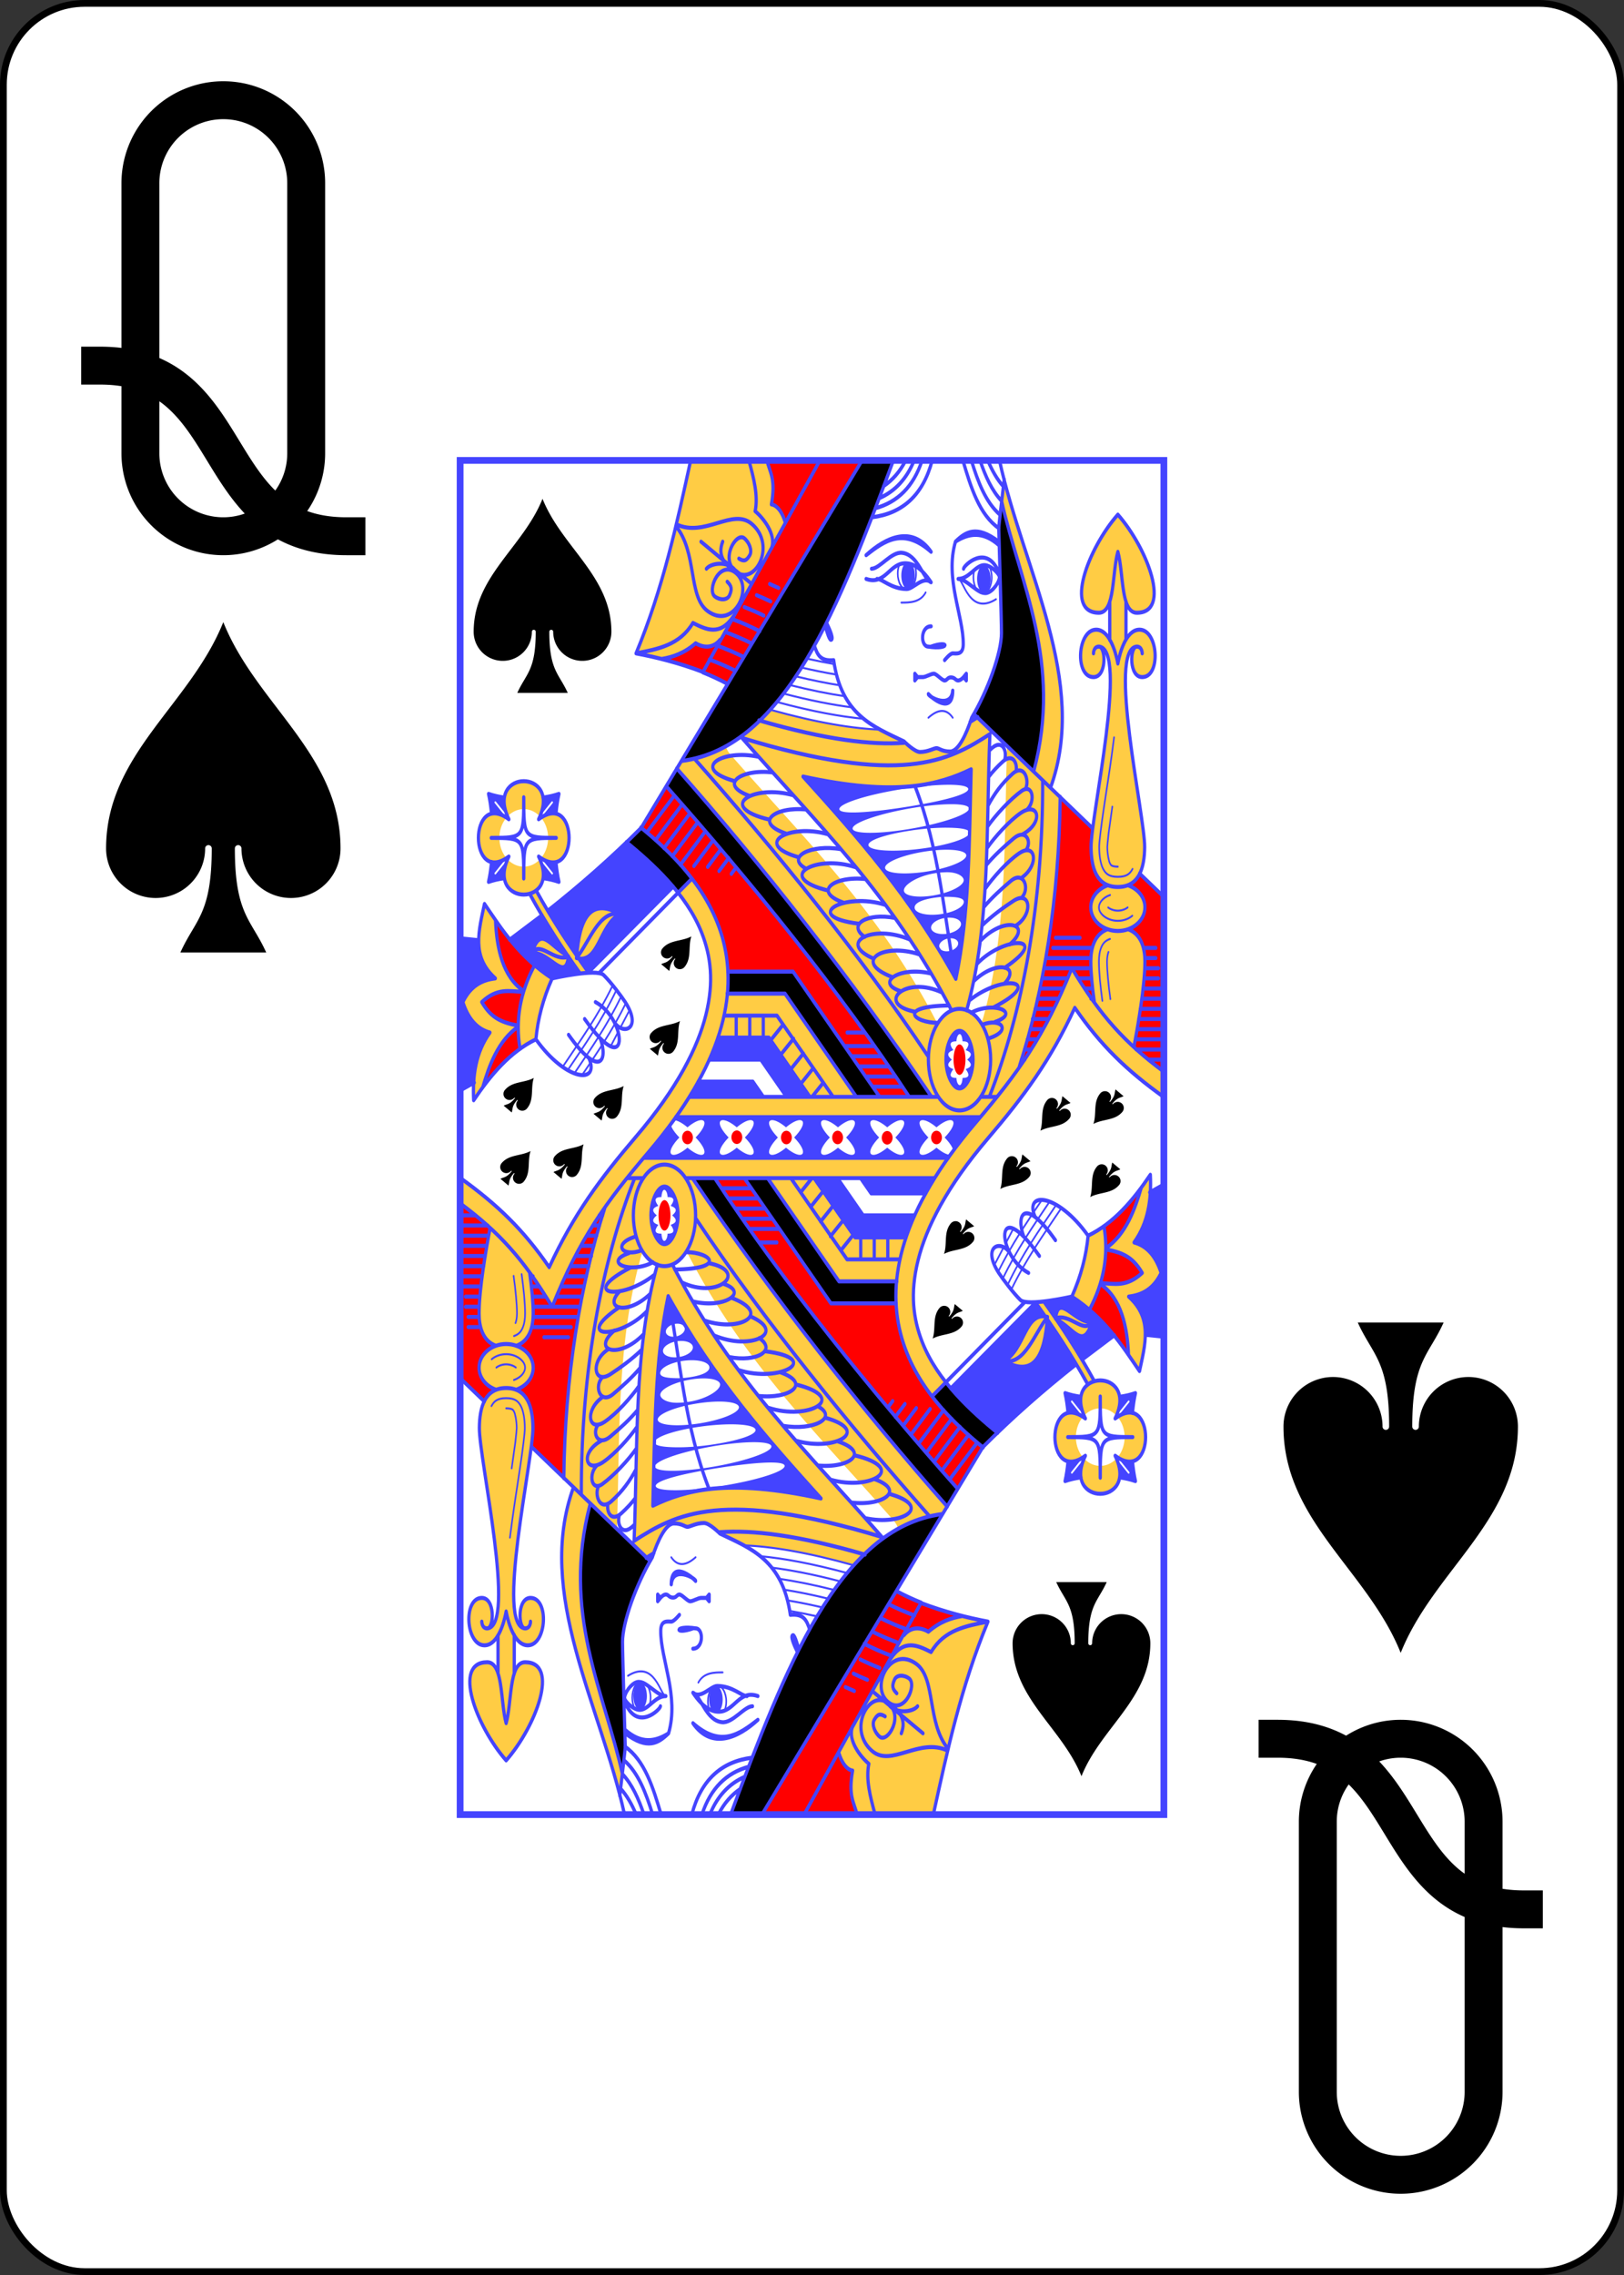 <svg xmlns="http://www.w3.org/2000/svg" xmlns:xlink="http://www.w3.org/1999/xlink" height="336" preserveAspectRatio="none" viewBox="-120 -168 240 336" width="240" xmlns:v="https://vecta.io/nano"><rect x="-120" y="-168" width="240" height="336" fill="#333333" stroke="none"/><defs><symbol id="A" viewBox="-500 -500 1000 1000" preserveAspectRatio="xMinYMid"><path d="M-260 100c300 0 220 360 520 360M-175 0v-285a175 175 0 0 1 350 0v570a175 175 0 0 1-350 0z" stroke="#000" stroke-width="80" stroke-linecap="square" stroke-miterlimit="1.5" fill="none"/></symbol><symbol id="B" viewBox="-600 -600 1200 1200" preserveAspectRatio="xMinYMid"><path d="M0-500c100 250 355 400 355 685a150 150 0 0 1-300 0 10 10 0 0 0-20 0c0 200 50 215 95 315h-260c45-100 95-115 95-315a10 10 0 0 0-20 0 150 150 0 0 1-300 0c0-285 255-435 355-685z" fill="#000"/></symbol><symbol id="C" preserveAspectRatio="none" viewBox="0 0 1300 2000"><g transform="matrix(-1 0 0 1 1300 0)"><path stroke="#44f" stroke-linecap="round" stroke-linejoin="round" stroke-width="3" fill="none" d="M986.603 811.202l17.525 26.837m3.576 5.477l14.288 21.88m-28.503-64.528c12.595 20.813 26.365 39.794 40.672 57.94m3.681 4.637l18.38 22.414m3.58 4.268l14.837 17.57m-72.351-116.419c25.655 42.892 56.331 77.957 86.527 113.771m-77.496-122.804c26.598 44.899 58.724 81.183 90.152 118.553m-83.262-125.392c27.228 45.115 59.987 81.61 91.789 119.595M91.99 409.09c5.346 34.4 12.365 69.897 17.979 99.543s9.608 54.847 9.523 62.492c-.145 13.187-2.604 25.095-7.352 32.221S101.334 615 85 615s-22.393-4.529-27.141-11.654m37.371-91.922l6.813 38.99c1.65 10.708 2.461 19.517 2.449 20.547-.126 11.422-3.037 21.371-4.834 24.068-1.554 2.333-1.961 2.671-3.316 3.332S91.781 600 85 600m14.244 41.859C113.484 645.758 120 654.053 120 660c0 3.875-2.134 8.183-8.246 12.461S95.97 680 85 680s-20.642-3.261-26.754-7.539m41.23 34.303c8.836 2.486 12.848 6.436 15.93 11.998S120 732.046 120 740c0 15.201-2.706 36.775-6.41 58.111m-10.641-137.828C99.903 662.338 92.86 665 85 665c-7.997 0-15.198-2.76-18.152-4.828m35.438 65.859C103.523 728.265 105 733.947 105 740c0 13.42-2.566 34.674-6.189 55.545M726.76 368.279c-86.906 19.393-152.067 27.729-201.921 29.296m190.774-40.986c-65.672 14.19-118.49 21.873-161.445 25.042m148.87-37.371c-49.768 10.383-91.885 16.912-127.756 20.523m115.505-33.013c-38.303 7.698-71.908 13.042-101.508 16.491m90.858-29.388c-30.036 5.827-57.089 10.165-81.515 13.253m71.583-26.359c-23.347 4.37-44.835 7.816-64.642 10.458m54.01-23.508c-18.048 3.239-34.946 5.91-50.783 8.073M390 380c11.945-13.956 27.221-12.698 45 0m5-185c10 15 30 15 45 15m-175-5c50 25 60-30 70-30m-29.98-12.945c1.143 3.178 1.786 6.766 1.786 10.564 0 13.036-7.581 23.604-16.933 23.604s-16.933-10.568-16.933-23.604c0-5.798 1.5-11.108 3.988-15.217m166.631-3.796c1.908 3.82 3.026 8.463 3.026 13.47 0 13.036-7.581 23.604-16.933 23.604s-16.933-10.568-16.933-23.604c0-4.033.725-7.829 2.004-11.149"/><use xlink:href="#B" height="90" width="90" transform="matrix(.766 -.514 .643 .613 1124.603 930.563)"/><use xlink:href="#B" height="90" width="90" transform="matrix(.766 -.514 .643 .613 1130.603 1038.563)"/><use xlink:href="#B" height="90" width="90" transform="matrix(.766 -.514 .643 .613 1032.603 1028.563)"/><use xlink:href="#B" height="90" width="90" transform="matrix(.766 -.514 .643 .613 958.603 942.563)"/><use xlink:href="#B" height="90" width="90" transform="matrix(.766 -.514 .643 .613 854.603 846.563)"/><use xlink:href="#B" height="90" width="90" transform="matrix(.766 -.514 .643 .613 833.603 721.563)"/></g></symbol><symbol id="D" preserveAspectRatio="none" viewBox="0 0 1300 2000"><path stroke="#44f" stroke-linecap="round" stroke-linejoin="round" stroke-width="6" fill="none" d="M435 885c0 19.891-6.058 38.968-16.841 53.033S392.75 960 377.5 960s-29.875-7.902-40.659-21.967S320 904.891 320 885c0-41.421 25.744-75 57.5-75s57.5 33.579 57.5 75h0m-17.923 55h458.949m-567.756 0h28.757m2.463 30h561.987M131.845 543.196l219.19-168.607M0 644.615l44.832-34.486m1093.334 55.053c-60.174-37.999-118.041-78.629-172.87-122.725m243.284 165.45l-59.891-36.121M557.518 0l407.928 542.578m334.284 517.187c-68.477 39.278-116.733 76.573-164.284 131.813-44.949-77.848-93.918-130.607-160.209-192.689-76.06-71.231-114.274-131.591-129.371-180.426s-8.908-86.603 7.949-120.969c28.317-57.727 91.513-102.355 139.07-133.864M499.685.037c99.152 212.415 198.829 423.741 390.656 443.814M364.365 812.312c-44.288-126.899-35.856-269.682-43.028-408.135 76.717 39.852 163.357 77.441 457.882 5.761-134.632 123.189-277.526 232.116-386.762 401.909m-36.48-355.722c29.63 11.748 64.921 21.562 110.043 25.154 51.306 4.084 115.563.486 200.578-14.406-98.578 87.128-198.392 177.482-282.246 298.861-24.965-94.927-24.797-201.063-28.375-309.609h0m511.366-15.719C719.63 574.076 560.439 730.575 436.094 879.438M223.892 472.869c-.823 183.169 37.986 343.482 98.116 466.271M191.498 496.713c2.086 150.922 30.405 286.392 75.553 398.739m162.457 44.016C578.783 763.04 746.552 593.77 899.911 454.841m-429.556 485.17c125.198-152.936 293.79-318.994 448.601-458.633M525 940l160-185h120.419M567.926 940.05L699.861 787.5H806.65M611.465 939.39L714.723 820h97.264M654.392 939.439l75.192-86.939h93.897m-126.085 86.899L744.445 885h95.046m-99.416 54.736l19.231-22.236H860m46.392-288.077l157.394 127.254M871.924 617.813l171.32 139.198M459.619 481.348C414.869 573.513 406.452 669.627 385 765M303.656-.002c-44.562 162.791-165.042 327.08-94.233 483.475M240.1 458.28C187.085 297.86 265.541 182.854 300.096 58.96m505.715 271.174c14.888-6.445 30.422-12.16 46.149-17.214M.097 902.739C71.866 860.067 117.037 820.617 170 750c50 100 99.857 155.164 176.979 227.389 281.561 263.684 94.151 409.61-13.084 480.47M377.5 842.5c4.423 0 9.318 2.003 14.867 9.24S402.5 871.022 402.5 885s-4.584 26.022-10.133 33.26-10.444 9.24-14.867 9.24-9.318-2.003-14.867-9.24S352.5 898.978 352.5 885s4.584-26.022 10.133-33.26 10.444-9.24 14.867-9.24h0M1130 765c16.819 30.213 26.654 60.208 30 90 47.231 18.324 82.887 51.837 115 90 2.342-37.044-4.297-71.387-30-100 23.35-4.999 40.003-20.019 50-45-14.528-24.402-35.976-32.699-60-35 44.875-32.167 30.266-71.339 20-110-32.963 38.744-63.867 77.98-125 110h0m170-59.167l-34.324 2.86M1300 930.555l-26.171-11.632m-81.102-82.498c37.698 20.42 54.567 59.519 65.28 89.01m-75.038-140.513c26.555-.869 48.454-6.172 77.031 15.077-14.637 19.516-30.136 29.721-67.201 34.643m41.83-155.485c-1.995 40.389-12.783 83.276-52.204 104.577m-20.082-38.311c26.538 39.875 36.074 80.877 26.979 123.434M1130 765s-82.168-15-95-5-32.969 31.307-40 40c-31.97 39.527 3.645 49.729 20 30m35-30c-59.312 25.45-64.226 120.615 20 25m-28.807 28.529c-14.944 32.294.758 60.301 58.5-5.248m-37.508 34.31c-21.191 38.702 41.57 35.553 97.815-27.591m-96.748-99.2c33.572-37.624 66.287-76.827 96.446-120.735m-81.24 122.622c32.493-36.683 64.095-75.006 93.255-117.826M1085 735c-4.952-58.002-25.404-90.068-80-65 38.526 16.691 38.618 74.158 80 65h0m-80-65c37.807-6.254 56.14 40.797 80 65m15-2.668c35-15 50.673-47.071 67.282-5-32.282-2.084-62.282 45-67.282 5h0m.066.514c26.326 8.267 52.462-23.905 67.216-5.514M1155 585c-75 45-75-100 0-55-45-75 100-75 55 0 75-45 75 100 0 55 45 75-100 75-55 0h0m87.5-27.5c-60 0-60 0-60-60 0 60 0 60-60 60 60 0 60 0 60 60 0-60 0-60 60-60h0m-119.526-36.157c-1.248-10.594-3.073-20.44-5.474-28.843 8.577 2.45 18.654 4.3 29.498 5.55m-.243 118.928c-10.751 1.249-20.742 3.09-29.255 5.522 2.422-8.479 4.258-18.424 5.507-29.126m118.941-.388c1.25 10.85 3.1 20.933 5.552 29.514-8.414-2.404-18.274-4.23-28.883-5.478m-.041-119.038c10.625-1.248 20.499-3.076 28.924-5.483-2.415 8.453-4.247 18.364-5.495 29.029M357.959 386.261l-14.283-7.126m404.393 4.804c-125.618 29.149-209.18 36.599-268.277 33.139M355.99 456.129c29.627 11.745 64.914 21.559 110.029 25.15 51.303 4.084 115.556.486 200.564-14.404C568.012 554 468.16 644.256 384.25 765.713c-25.012-94.805-24.711-201.036-28.26-309.584h0M85 135c10.787 31.13 5 90 35 90 65 0 20-95-35-145-55 50-100 145-35 145 30 0 24.213-58.87 35-90h0M40 285s0-10 10-10c12.881 0 15 45-10 45-35 0-30-70 5-70 30 0 40 50 40 50s10-50 40-50c35 0 40 70 5 70-25 0-22.881-45-10-45 10 0 10 10 10 10m-10-10c-55 2.668 15 250 14.491 296.289C134.168 600.673 125 630 85 630s-49.168-29.327-49.491-58.711C35 525 105 277.668 50 275m20-10.016v-56.65m30 56.856v-56.445m3.206 418.649C121.818 632.488 135 645.167 135 660c0 19.33-22.386 35-50 35s-50-15.67-50-35c0-14.83 13.177-27.506 31.782-32.604m-.851 65.08C41.675 699.577 35 720.74 35 740c0 36.244 13.136 96.133 20.364 126.343m73.005-65.666C132.147 778.914 135 756.89 135 740c0-19.399-6.772-40.731-31.462-47.677M256.892 885h6.386M0 885h28.737m216.834-15h11.901M0 870h51.088m182.582-15h18.578M0 855h52.54m170.391-15h24.093M0 840h49.346m163.424-15h29.898M0 825h46.444m156.748-15h34.543M0 810h43.541m150.942-15h38.897m-103.918 0h5.225M0 795h40.638m145.427-15h42.961m-97.242 0h14.514M0 780h38.316m139.912-15h46.734m-91.146 0h24.673M10 765h26.284m98.403-15h86.502M10 750h24.543m100.435-15h83.018M15 735h20.123m97.532-15H205m-190 0h22.845M155 705h45m125-195c-11.823-17.571-24.455-31.947-45.421-47.163-21.678-15.732-32.015 9.636-23.863 22.705M325 540c-13.684-15.717-40.727-39.318-62.257-51.807-20.397-11.832-26.523 15.099-9.535 27.995m73.441 56.351c-13.684-15.717-40.423-39.856-62.257-51.807-33.042-18.086-43.839 14.159-2.743 31.807m68.033 79.606c-13.684-15.717-40.423-39.856-62.257-51.807-30.812-16.866-37.656 16.866-5.116 35.807m65.759-18.456c-13.861-13.59-33.316-27.705-50.773-39.513-22.074-14.931-34.105 4.474-22.836 17.226m77.737 83.987c-13.77-13.233-32.62-26.885-49.583-38.358-24.045-16.263-36.173 12.272-19.252 25.316m72.12 40.26c-16.237-12.964-39.967-26.862-58.055-36.269-31.27-16.261-36.887 20.479-3.298 37.121m65.315 22.485c-45.63-38.6-98.239-25.301-54.442 5.056m60.578 28.858c-49.783-42.234-140.14-42.27-51.454 5.5m65.03 48.069c-62.846-40.071-141.739-29.441-43.897 10.661m40.895 7.628c-43.416-18.163-92.791.21-43.971 13.658m23.615 4.177c-36.462-11.384-55.926 9.427-11.424 20.211m-.735-386.375c-7.192-7.586-15.51-14.892-25.859-22.401-17.521-12.715-26.719.327-25.123 12.488m49.503-29.247l-4.059-3.014c-19.412-14.087-28.607 3.442-24.227 16.361m57.628 327.772c-41.829-32.623-87.13-22.987-57.826 2.599m102.835 33.088c97.552 1.04 65.936 25.615 21.194 25.634m-7.5-44.952c31.879-11.92 60.58-9.172 74.958-1.629 16.817 8.823 14.04 24.205-26.164 30.349m-28.448-56.704c58.577-11 103.695 13.949 55.485 26.189m-34.411-54.317c67.421-18.097 125.455 10.742 49.426 33.663m-31.897-55.65c69.253-23.471 135.427 4.475 67.152 28.145m-39.269-60.029c50.502-8.008 88.675 9.666 55.551 28.022m-38.523-47.188c77.254-19.945 157.955 17.262 48.763 27.753m-11.91-66.01c57.176-5.002 100.009 18.027 40.226 35.034m-22.25-52.405c75.248-19.798 151.842 14.609 51.224 34.336m-23.275-61.119c55.645-7.643 102.468 11.747 64.246 28.765m-40.349-50.813c71.57-16.516 140.665 14.62 53.46 34.064m-13.463-70.602c57.115-4.525 99.001 18.874 36.455 35.786m-12.802-56.768c73.88-16.895 144.864 16.899 43.681 36.081m-5.273-69.844c57.765-5.504 101.75 17.66 42.025 34.797m-16.39-57.859c68.018-11.92 127.591 17.438 43.802 36.027M645.552 273.862c-5.1 11.617-9.958 23.398-35.552 21.138-14.372 81.302-73.773 98.388-130 120 0 0-19.419 15.646-29.419 15.646-15 0-25.581-5.646-30.581-5.646s-10 5-25 5-30-25-40-50c-30-40-55-96.045-55-125 0-20 5.003-149.999 5-155-.002-3.089-5.728-42.446-10.104-72.074m328.037 212.395c-6.317 10.231-13.74 24.421-7.933 24.679 2.734.121 6.97-10.378 10.244-19.906M904.16 494.814l50.564 54.175m-64.734-40.786l48.735 52.216m-63.377-39.332l48.019 51.449m-61.73-37.568l46.154 49.451m-60.775-36.544l45.963 49.246m-60.147-35.872l35.288 37.809m-49.458-24.419l24.026 25.742m-38.824-13.026l17.842 19.116m-31.643-5.332l8.928 9.566M482.759 925h55.419m-42.282-15h55.008m-42.693-15h55.829m-42.693-15h55.419m-42.282-15h55.419m-36.946-20H585m205-25v32.5M765 820v32.5M740 820v32.5m-36.732-19.232l22.578 22.578m-41.757-1.757l23.399 23.399m-41.552-1.552l22.783 22.783m-40.525-.525l22.578 22.578m-41.552-1.552l20.731 20.731m141.345-629.195c15.63-6.297 31.834-11.835 48.115-16.69m-63.254-3.714c15.845-6.355 32.273-11.933 48.765-16.813m-64.099-3.053c16.181-6.504 32.973-12.196 49.824-17.161m-64.098-1.096c16.426-6.797 33.542-12.736 50.759-17.91m-58.186-5.144c11.718-4.608 23.734-8.797 35.842-12.6m-48.416-8.347c8.464-3.276 17.075-6.335 25.756-9.191m-40.617-10.697l16.37-5.825m172.352-88.082c-51.863 19.822-103.681-24.662-138.977-.81C715 125 755 185 789.335 165.189 821.135 146.84 790 105 775 115c-9.303 6.202-14.888 18.309-10 25 6.18 8.459 10.489 9.628 20 5m116.467-47.867c-39.705 38.323-22.12 103.879-58.726 125.388-48.317 28.389-85.238-33.553-52.57-56.007 30.256-20.796 54.606 25.324 39.12 34.554-9.604 5.724-22.937 5.55-26.869-1.743-4.972-9.221-4.172-13.613 4.102-20.203M765 180l90-60m-10 40c-10-10-45.467-11.357-55 5 22.008-11.038 34.763-24.757 25-45m-20 110c25 30 50 20 75 10 24.055 32.765 64.661 38.666 105 45M725 130c-10-20 15-45 30-55-5.851-23.051 2.707-48.99 11.594-74.995M700 90c10-25 25-25 25-25-8.483-38.172 3.289-47.867 8.187-64.931M427.964.018c17.101 51.73 55.349 78.382 111.355 83.976M446.671.044c15.961 38.8 45.366 61.656 86.47 70.639M461.245.016c13.98 27.431 35.684 45.703 64.338 55.732M476.996.108c10.384 16.345 24.002 28.856 40.641 37.786M371.264.044c-14.92 40.152-30.346 80.031-66.568 100.241M355.609.044c-12.266 31.761-26.47 61.802-52.938 80.255m36.9-80.278c-9.837 23.176-21.679 44.51-39.856 59.863M325.157.084c-7.692 14.638-16.88 27.881-28.889 38.46M305 120c41.102-25.066 61.561-14.287 80 0 20 55-15 110-14.419 151.676.216 15.477 11.727 13.449 19.419 13.324 4.999-.081 15 10 15 10M305 125c29.586-20.976 55.476-17.507 80-5m45 125c20 0 20 30 5 30-40 5-40-10-5 0m-65 40v10l5-5-5-5h0m90 5l5-5v10l-5-5h0m-85 0s5 5 10 5 5.244-4.01 12.322-4.485C400 320 400 325 405 325s15-10 20-10 15 5 20 5h10m-65 20c3.07 28.452 45.614 8.689 45 5-5 5-44.772 31.851-45-5h0m40-205c51.536-36.719 85.865-16.182 120 5-35.405-25.982-85-45-120-5h0m110 25c-15 0-36.47-25.385-56.386-23.549C453.799 139.2 445 175 430 180c17.935-21.408 33.794-28.219 48.07-28.065C507.274 152.251 515 185 550 175m-120 5c15-10 32.809 10.043 45.174 9.945C504.082 189.717 519.494 175 530 175m-150 0c-20 0-30.874-19.165-47.032-20.29-12.341-.86-29.195 12.612-29.195 17.612 0 7.071 11.237 20.708 22.743 23.258C342.908 199.214 362.812 175.349 380 175h0m-75-10c22.643-42.75 64.953-9.492 65-5m450 105c15 15 35 10 45 5 20.519 14.656 42.757 20.72 62.683 23.229m-75.816 19.108C895.106 299.118 938.831 290.348 975 285 924.901 188.223 899.901 94.153 874.117-.002m-22.251 312.339C895.106 299.118 938.831 290.348 975 285 924.901 188.223 899.901 94.153 874.117-.002m-23.104 312L635.367 0m292.286 293.265C907.757 290.72 885.519 284.657 865 270c-10 5-30 10-45-5" transform="matrix(-1 0 0 1 1300 0)"/></symbol><symbol id="E" preserveAspectRatio="none" viewBox="0 0 1300 2000"><path fill="#000" d="M499.674 0c99.157 212.426 198.842 423.784 391.404 444.248L557.508 0zM299.898 59.855C265.541 182.854 187.085 297.86 240.1 458.279l109.775-85.334C322.205 333.641 300 282.29 300 255c0-20 5.003-149.999 5-155-.001-2.004-2.411-19.274-5.102-40.145zM899.91 454.842C746.551 593.77 578.784 763.041 429.508 939.469l40.848.543c125.198-152.936 293.789-318.994 448.6-458.633zm65.791 87.457c-28.872 19.187-64.125 44.128-93.979 75.523l25.551 20.043c30.23-29.844 65.96-54.59 95.6-73.979-9.281-6.879-18.471-14.107-27.172-21.588zM685 755L525.102 939.883 570 940l129.861-152.5H806.65L805 755z" transform="matrix(-1 0 0 1 1300 0)"/></symbol><symbol id="F" preserveAspectRatio="none" viewBox="0 0 1300 2000"><path fill="#44f" d="M472.5 150c-6.904 0-12.5 8.954-12.5 20s5.596 20 12.5 20 12.5-8.954 12.5-20-5.596-20-12.5-20zm-140 5c-6.904 0-12.5 8.954-12.5 20s5.596 20 12.5 20 12.5-8.954 12.5-20-5.596-20-12.5-20zm23.49 301.129c3.549 108.548 3.248 214.779 28.26 309.584C468.16 644.256 568.012 554 666.584 466.875c-85.008 14.89-149.262 18.489-200.564 14.404-45.115-3.592-80.402-13.405-110.029-25.15zm42.926 22.922c22.576.103 52.528 2.344 83.498 6.246 65.746 8.284 118.153 21.659 117.055 29.873s-56.309 5.079-122.053-3.205-117.118-18.579-116.027-26.793c.534-4.02 14.072-6.229 37.527-6.121zM1117.5 492.5c2.401 8.404 4.227 18.249 5.475 28.844v.361c7.388-1.364 16.466.084 27.232 5.623l-21.267-21.268a1.5 1.5 0 0 1 1.045-2.576 1.5 1.5 0 0 1 1.076.455l21.268 21.268c-5.529-10.748-6.981-19.813-5.629-27.193-10.729-1.249-20.702-3.086-29.199-5.514zm130 0c-8.425 2.407-18.299 4.234-28.924 5.482h-.279c1.361 7.386-.087 16.461-5.623 27.223l21.266-21.266a1.5 1.5 0 0 1 2.456.462 1.5 1.5 0 0 1-.335 1.66l-21.267 21.268c10.756-5.534 19.827-6.984 27.211-5.627v-.172c1.249-10.665 3.081-20.576 5.496-29.029zm-853.6 15.258c20.384.103 47.429 2.344 75.393 6.246 59.364 8.284 106.684 21.659 105.691 29.873s-49.917 8.157-109.277-.127-106.684-21.659-105.691-29.873c.486-4.019 12.709-6.227 33.885-6.119zm7.695 34.68c15.094-.075 32.615.814 50.479 2.563 51.501 5.041 94.008 14.752 93.676 23.004s-42.347 10.855-93.85 5.814-92.983-15.817-92.65-24.068c.203-5.087 15.52-7.179 42.346-7.312zm590.814 21.094c-26.288 17.831-58.004 39.716-85.844 65.822l156.686 126.445 17.697-20.102c-37.378 4.62-38.724-49.57-75.949-65.697 53.451-24.542 74.165 5.695 79.658 61.402 18.288-21.222 36.203-43.132 53.461-66.25-50.496-31.89-99.368-65.632-145.709-101.621zm92.248 167.871l-3.709 4.295c1.306-.161 2.653-.388 4.051-.697l-.342-3.598zm-21.406 24.396l1.324 1.023C1092.824 758.22 1130 765 1130 765c33.235-17.408 57.528-36.95 78.082-57.385l-59.211-35.719c-15.553 20.888-31.646 40.782-48.066 60.072 34.429-15.142 49.998-46.38 66.478-4.637-32.143-2.075-62.02 44.581-67.213 5.5l-21.611 24.854zM399.885 574.988c12.139-.075 26.23.814 40.598 2.563 41.421 5.041 74.783 15.817 74.516 24.068s-34.059 10.855-75.48 5.814-74.783-15.817-74.516-24.068c.164-5.087 13.308-8.243 34.883-8.377zm814.908 12.684l21.267 21.268a1.5 1.5 0 0 1-.66 2.535 1.5 1.5 0 0 1-1.461-.414l-21.266-21.266c5.537 10.764 6.984 19.84 5.621 27.227h.322c10.609 1.248 20.468 3.074 28.883 5.479-2.428-8.497-4.263-18.47-5.512-29.199-7.381 1.352-16.447-.099-27.195-5.629zm-64.588.002c-10.75 5.53-19.816 6.98-27.197 5.627v.072c-1.249 10.702-3.085 20.648-5.508 29.127 8.497-2.428 18.47-4.265 29.199-5.514-1.352-7.38.1-16.446 5.629-27.193l-21.268 21.268a1.5 1.5 0 0 1-2.535-.66 1.5 1.5 0 0 1 .414-1.461zm-750.254 20.547c7.756-.014 16.339.596 25.049 1.779 30.51 4.147 55.198 16.746 55.244 25s-24.648 11.585-55.16 7.438-55.282-14.199-55.328-22.453c-.032-5.623 11.687-11.731 30.195-11.764zm2.941 36.283A138.68 138.68 0 0 1 415 645c25.086 2.107 44.778 7.028 45.422 14.979s-19.171 12.686-44.256 10.578-45.944-10.261-46.588-18.211c-.523-6.467 13.793-7.764 33.314-7.842zm-6.371 30.781c1.538.001 3.102.061 4.674.18 15.244 1.152 28.128 7.433 28.779 14.027s-11.178 11.008-26.422 9.855-28.128-7.433-28.779-14.027c-.573-5.812 8.608-10.048 21.748-10.035zm-2.721 30.471c.975.002 1.966.05 2.963.145 9.661.914 17.828 5.899 18.242 11.133s-7.086 8.737-16.748 7.822-17.828-5.899-18.242-11.133c-.365-4.614 5.455-7.977 13.785-7.967zm906.199.078l-34.277 2.855c.225 20.003-6.783 39.153-30.719 56.311 24.024 2.301 45.472 10.598 60 35-9.997 24.981-26.65 40.001-50 45 19.682 21.91 28.177 47.183 30.029 74.453l.01.008L1300 930.555zm-167.266 64.205l.705 1.34-.705-1.34zm3.041 5.883l.254.498-.254-.498zm2.676 5.484l.637 1.357-.637-1.357zm2.455 5.324l.541 1.201-.541-1.201zm2.596 5.984l.619 1.506-.619-1.506zm2.07 5.117l.594 1.508-.594-1.508zm2.342 6.188l.564 1.592-.564-1.592zm1.732 4.965l.609 1.814-.609-1.814zm2.027 6.266l.537 1.805-.537-1.805zm1.469 5.01l.533 1.914-.533-1.914zM377.5 842.5c-4.423 0-9.318 2.003-14.867 9.24S352.5 871.022 352.5 885s4.584 26.022 10.133 33.26 10.444 9.24 14.867 9.24 9.318-2.003 14.867-9.24S402.5 898.978 402.5 885s-4.584-26.022-10.133-33.26-10.444-9.24-14.867-9.24zm-.273 4.795c2.956.088 5.949 5.08 5.949 10.705 10.931-.111 14.677 3.311 5.676 13 13.697 3.744 10.645 8.7 2.838 14 7.808 5.3 10.86 10.256-2.838 14 9.002 9.689 5.255 13.111-5.676 13 0 10-9.46 18-11.352 0-10.931.111-14.677-3.311-5.676-13-13.697-3.744-10.645-8.7-2.838-14-7.808-5.3-10.86-10.256 2.838-14-9.002-9.689-5.255-13.111 5.676-13 .828-7.875 3.103-10.773 5.402-10.705zm352.357 5.205l-75.191 86.939 43.004-.041L744.445 885H840l-15-32.5zm29.723 65l-19.23 22.236 136.174.219L860 917.5zm-104.135 52.42l-315.76.18c2.44 2.479 4.988 4.874 7.566 7.289 15.37 14.394 29.321 28.433 41.91 42.127 1.07-4.444 6.05-11.131 16.111-19.516-30-25-15-35 15-15 30-20 45-10 15 15 30 25 15 35-15 15-11.069 7.379-20.085 10.664-25.562 10.629l3.906 4.381 256.418-.133zm-170.012 4.445c5.449-.146 14.59 3.135 25.84 10.635 30-20 45-10 15 15 30 25 15 35-15 15-30 20-45 10-15-15-18.75-15.625-19.922-25.391-10.84-25.635zm91 0c5.449-.146 14.59 3.135 25.84 10.635 30-20 45-10 15 15 30 25 15 35-15 15-30 20-45 10-15-15-18.75-15.625-19.922-25.391-10.84-25.635z" transform="matrix(-1 0 0 1 1300 0)"/></symbol><symbol id="G" preserveAspectRatio="none" viewBox="0 0 1300 2000"><path fill="red" d="M557.518 0l248.449 330.457 45.047-18.459L635.367 0zm78.021 0l63.766 90.75C710 65 725 65 725 65c-8.493-38.221 3.315-47.896 8.201-65zM820 265l31.867 47.338c25.641-7.839 51.452-14.113 75.787-19.072-19.897-2.544-42.135-8.609-62.654-23.266-10 5-30 10-45-5zm99.127 216.287C764.145 621.016 595.553 787.076 470.355 940.012L525 940l160-185h120.418l-.055-.412c6.374-102.762 97.501-170.658 160.412-212.229zm-727.42 15.563l-59.861 46.348-.396.305c1.931 12.046 3.108 21.693 3.041 27.787-.259 23.595-6.221 47.154-30.277 55.813C121.818 632.489 135 645.167 135 660c-5.718 16.588-16.972 26.751-30.848 31.959C128.229 699.269 135 720.601 135 740c0 16.89-2.852 38.915-6.16 60.219l-5.873 6.395c15.6-16.646 30.96-35.183 47.033-56.613 30.251 60.502 60.449 104.592 96.857 145.715-44.955-112.61-73.273-248.08-75.15-398.865zM44.531 610.361L0 644.615v258.168c30.798-18.317 56.707-36.047 80.428-55.885-8 6.672-16.27 13.121-24.91 19.432C48.136 836.132 35 776.244 35 740c0-19.26 6.675-40.424 30.385-47.744C47.266 686.611 35 674.308 35 660c0-14.83 13.177-27.506 31.973-32.502-10.444-3.142-17.611-9.277-22.441-17.137zm1190.098 68.797l-1.121 1.047c-20.054 23.043-41.871 45.665-71.744 65.723 27.117 39.371 36.653 80.374 27.744 123.129 25.439 14.765 47.233 33.87 67.875 55.842-10.09-28.954-26.957-68.052-64.619-89.363 37.101-5.814 52.599-16.019 67.236-35.535-28.578-21.248-50.476-15.945-77.303-15.67 39.149-21.896 49.937-64.783 51.932-105.172zM110.746 819.238l-2.373 2.346 2.373-2.346zm-5.152 5.051l-2.307 2.223 2.307-2.223zm-5.262 5.006l-6.273 5.779 6.273-5.779zm-6.539 6.021l-4.43 3.939 4.43-3.939zM377.5 862.5c-6.075 0-11 10.074-11 22.5s4.925 22.5 11 22.5 11-10.074 11-22.5-4.925-22.5-11-22.5zm225.176 127.465c-5.523 0-10 4.477-10 10s4.477 10 10 10 10-4.477 10-10-4.477-10-10-10zM420 990c-5.523 0-10 4.477-10 10s4.477 10 10 10 10-4.477 10-10-4.477-10-10-10zm91.133.41a10 10 0 0 0-10 10c0 5.523 4.477 10 10 10a10 10 0 0 0 10-10 10 10 0 0 0-10-10z" transform="matrix(-1 0 0 1 1300 0)"/></symbol><symbol id="H" preserveAspectRatio="none" viewBox="0 0 1300 2000"><path fill="#fc4" d="M635.396 0l216.471 312.338C895.107 299.119 938.831 290.348 975 285 924.902 188.224 899.894 94.154 874.111 0zM295.525 27.285c-49.25 153.695-152.771 308.255-86.273 455.799l-17.434 13.449c1.765 151.101 30.085 286.572 74.541 398.609 18.126 21.287 38.562 42.116 61.479 64.115l11.338 10.619 562.303.123-.414-.52-.359-.412c15.277 17.283 32.651 35.126 52.316 53.543C1030.143 1094.837 1080 1150 1130 1250c52.982-70.642 98.186-110.097 170-152.787v-37.602c-68.62 39.334-116.942 76.655-164.555 131.967-44.949-77.848-93.918-130.607-160.209-192.689-76.06-71.231-114.274-131.591-129.371-180.426s-8.908-86.603 7.949-120.969c28.317-57.727 91.514-102.355 139.07-133.863l-26.779-21.49c-69.569 45.97-172.88 123.534-159.996 244.348L699.861 787.5 568.063 939.893l-138.578-.029C578.06 763.299 745.829 594.028 899.188 455.1l-9.568-10.99c-28.867-3.021-55.644-10.376-80.518-21.428a32.41 32.41 0 0 1-7.943 11.234c-136.042 124.48-275.688 231.25-381.369 395.516l-27.332-17.584c109.236-169.792 252.13-278.721 386.762-401.91l17.514 6.863c-17.744-8.987-34.487-19.892-50.291-32.484-124.713 29.032-208.275 36.481-267.268 31.982 0 0-19.316 14.605-29.316 14.605-15 0-25.58-5.645-30.58-5.645s-10 5-25 5-30-25-40-50l-4.232-5.793-39.219 30.256 10.51-.545c7.172 138.453-1.258 281.236 43.029 408.135l-27.418 17.666a32.67 32.67 0 0 1-3.268-6.957c-45.451-130.233-38.385-270.317-44.082-401.922l-69.703 53.773 20.205-16.594C187.085 297.86 265.54 182.855 300.096 58.961zM85 80C30 130-15 225 50 225c9.343 0 15.216-5.71 19.6-15.59l-.055 54.807C63.117 255.8 55.219 250 45 250c-35 0-40 70-5 70 24.463 0 22.958-43.082 10.813-44.932 53.482 5.086-15.809 250.164-15.303 296.221.268 24.388 6.628 48.737 31.463 56.209C48.177 632.494 35 645.17 35 660c0 14.308 12.266 26.611 30.385 32.256C41.675 699.576 35 720.74 35 740c0 36.244 13.136 96.132 20.518 126.33 27.087-19.784 50.566-40.901 73.322-66.111C132.148 778.915 135 756.89 135 740c0-19.399-6.772-40.731-30.848-48.041C118.028 686.751 129.282 676.588 135 660c0-14.833-13.182-27.511-30.787-32.898 24.057-8.658 30.018-32.217 30.277-55.812.506-46.057-68.784-291.135-15.303-296.221C107.042 276.918 105.537 320 130 320c35 0 30-70-5-70-10.834 0-19.06 6.522-25.074 15.021l.326-55.742C104.49 218.999 110.421 225 120 225c65 0 20-95-35-145zm641.48 287.838c-86.625 19.835-151.788 28.17-200.805 29.242-14.225 6.274-30.072 11.922-45.779 18.959 58.993 4.499 142.554-2.951 267.197-32.037-7.753-5.207-14.389-10.769-20.613-16.164zm-370.49 88.291c29.627 11.745 64.914 21.559 110.029 25.15 51.303 4.084 115.556.486 200.564-14.404C568.012 554 468.16 644.256 384.25 765.713c-25.012-94.805-24.711-201.036-28.26-309.584zm826.51 17.621c-24.04 0-48.056 17.347-29.859 52.023 8.222-6.921 18.846-10.754 29.859-10.773 11.014.015 21.64 3.845 29.865 10.764 18.187-34.669-5.827-52.014-29.865-52.014zm-54.691 47.48c-45.248.775-37.642 97.738 22.793 66.217-8.383-7.957-13.093-18.723-13.102-29.947.012-11.225 4.726-21.989 13.111-29.943-8.689-4.533-16.298-6.438-22.803-6.326zm109.383 0c-6.503-.111-14.108 1.792-22.793 6.322 8.383 7.957 13.093 18.723 13.102 29.947-.012 11.224-4.724 21.989-13.109 29.943 60.443 31.534 68.051-65.438 22.801-66.213zm-24.83 67.994c-8.222 6.922-18.847 10.756-29.861 10.775-11.014-.015-21.64-3.845-29.865-10.764-11.987 22.852-5.631 38.17 6.973 45.959-23.682 34.464-48.941 66.026-74.949 96.207-5.493-55.707-26.207-85.944-79.658-61.402 37.225 16.128 38.571 70.317 75.949 65.697l-17.697 20.102 15.207 1.887 21.611-24.854c5.193 39.081 35.07-7.575 67.213-5.5-16.48-41.743-32.05-10.505-66.478 4.637 24.571-28.866 48.407-59.083 70.803-91.955 26.568 6.128 61.741-10.798 40.754-50.789zM1255 655c-32.963 38.744-63.867 77.98-125 110 16.819 30.213 26.654 60.208 30 90 47.231 18.324 82.887 51.837 115 90 2.342-37.044-4.297-71.387-30-100 23.35-4.999 40.003-20.019 50-45-14.528-24.402-35.976-32.699-60-35 44.875-32.167 30.266-71.339 20-110zM811.885 817.785c10.865 41.665 35.342 88.007 78.586 139.424l-14.221-17.254-286.463-.059 64.605-.457 75.191-86.939 93.883-.34c-4.903-11.907-8.743-23.391-11.582-34.375zM377.5 842.5c4.423 0 9.318 2.003 14.867 9.24S402.5 871.022 402.5 885s-4.584 26.022-10.133 33.26-10.444 9.24-14.867 9.24-9.318-2.003-14.867-9.24S352.5 898.978 352.5 885s4.584-26.022 10.133-33.26 10.444-9.24 14.867-9.24z" transform="matrix(-1 0 0 1 1300 0)"/></symbol><path id="I" d="M-52-100H52v200H-52z"/></defs><rect width="239" height="335" x="-119.5" y="-167.5" rx="12" fill="#fff" stroke="#000"/><use width="104" height="200" x="-52" y="-100" xlink:href="#H"/><use transform="rotate(180)" width="104" height="200" x="-52" y="-100" xlink:href="#H"/><use width="104" height="200" x="-52" y="-100" xlink:href="#G"/><use transform="rotate(180)" width="104" height="200" x="-52" y="-100" xlink:href="#G"/><use width="104" height="200" x="-52" y="-100" xlink:href="#F"/><use transform="rotate(180)" width="104" height="200" x="-52" y="-100" xlink:href="#F"/><use width="104" height="200" x="-52" y="-100" xlink:href="#E"/><use transform="rotate(180)" width="104" height="200" x="-52" y="-100" xlink:href="#E"/><use width="104" height="200" x="-52" y="-100" xlink:href="#D"/><use transform="rotate(180)" width="104" height="200" x="-52" y="-100" xlink:href="#D"/><use width="104" height="200" x="-52" y="-100" xlink:href="#C"/><use transform="rotate(180)" width="104" height="200" x="-52" y="-100" xlink:href="#C"/><use xlink:href="#A" height="70" width="70" x="-122" y="-156"/><use xlink:href="#B" height="58.558" width="58.558" x="-116.279" y="-81"/><use xlink:href="#B" height="34.4" width="34.4" x="-57.024" y="-97.2"/><g transform="rotate(180)"><use xlink:href="#A" height="70" width="70" x="-122" y="-156"/><use xlink:href="#B" height="58.558" width="58.558" x="-116.279" y="-81"/><use xlink:href="#B" height="34.4" width="34.4" x="-57.024" y="-97.2"/></g><use xlink:href="#I" stroke="#44f" fill="none"/></svg>